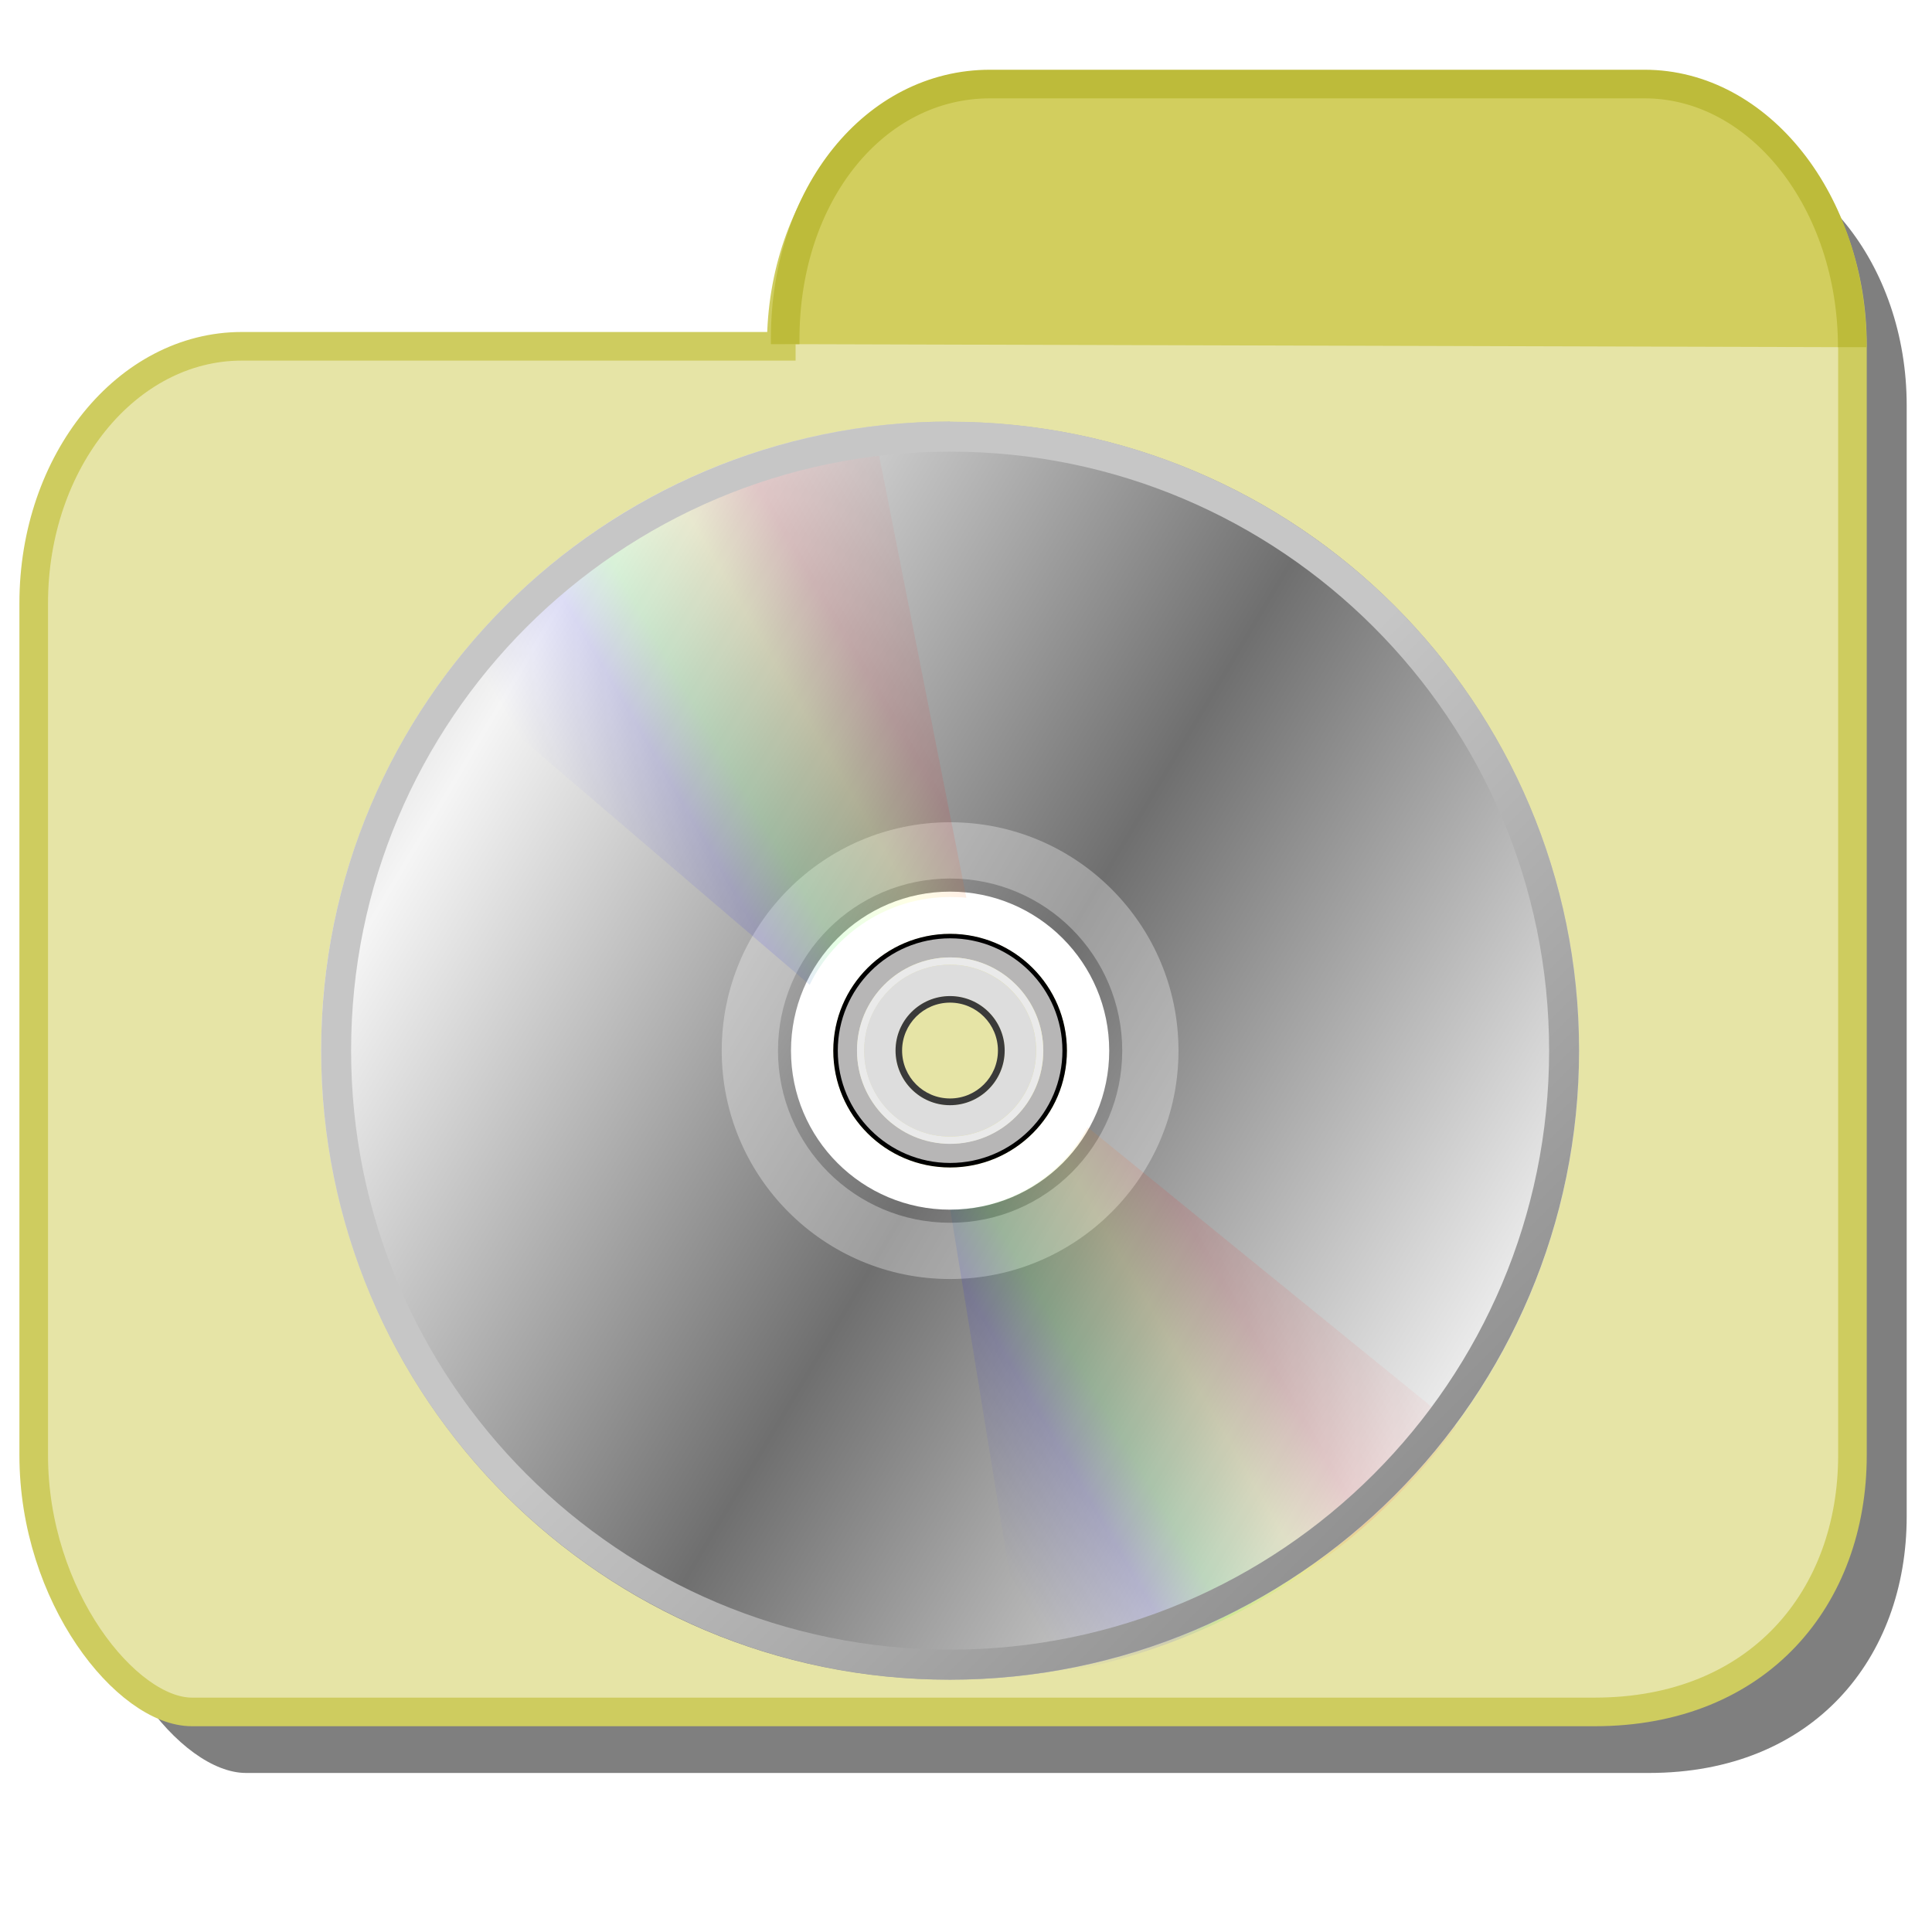<?xml version="1.0" encoding="UTF-8" standalone="no"?>
<svg
   xmlns:dc="http://purl.org/dc/elements/1.1/"
   xmlns:cc="http://creativecommons.org/ns#"
   xmlns:rdf="http://www.w3.org/1999/02/22-rdf-syntax-ns#"
   xmlns:svg="http://www.w3.org/2000/svg"
   xmlns="http://www.w3.org/2000/svg"
   xmlns:xlink="http://www.w3.org/1999/xlink"
   xmlns:sodipodi="http://sodipodi.sourceforge.net/DTD/sodipodi-0.dtd"
   xmlns:inkscape="http://www.inkscape.org/namespaces/inkscape"
   version="1.1"
   xml:space="preserve"
   height="219px"
   viewBox="50.938 45.083 219 219"
   width="219px"
   enable-background="new 50.938 45.083 219 219"
   y="0px"
   x="0px"
   id="svg2"
   inkscape:version="0.47 r22583"
   sodipodi:docname="apocategory.svg"><sodipodi:namedview
     pagecolor="#ffffff"
     bordercolor="#666666"
     borderopacity="1"
     objecttolerance="10"
     gridtolerance="10"
     guidetolerance="10"
     inkscape:pageopacity="0"
     inkscape:pageshadow="2"
     inkscape:window-width="650"
     inkscape:window-height="483"
     id="namedview92"
     showgrid="false"
     inkscape:zoom="1.0776256"
     inkscape:cx="109.5"
     inkscape:cy="109.5"
     inkscape:window-x="512"
     inkscape:window-y="567"
     inkscape:window-maximized="0"
     inkscape:current-layer="svg2" /><defs
     id="defs6"><filter
       id="filter4102"
       color-interpolation-filters="sRGB"><feGaussianBlur
         stdDeviation="1.985"
         id="feGaussianBlur9" /></filter><linearGradient
       id="linearGradient3284"
       y2="368.7"
       spreadMethod="reflect"
       gradientUnits="userSpaceOnUse"
       x2="213.7"
       y1="473.8"
       x1="390.2"><stop
         stop-color="#6f6f6f"
         offset="0"
         id="stop19" /><stop
         stop-color="#f5f5f5"
         offset="1"
         id="stop21" /></linearGradient><filter
       id="filter11193"
       height="1.205"
       width="1.606"
       y="-0.102"
       x="-0.303"
       color-interpolation-filters="sRGB"><feGaussianBlur
         stdDeviation="18.144"
         id="feGaussianBlur30" /></filter><filter
       id="filter11189"
       height="1.211"
       width="1.355"
       y="-0.106"
       x="-0.178"
       color-interpolation-filters="sRGB"><feGaussianBlur
         stdDeviation="18.144"
         id="feGaussianBlur36" /></filter><filter
       id="filter11185"
       height="1.242"
       width="1.264"
       y="-0.121"
       x="-0.132"
       color-interpolation-filters="sRGB"><feGaussianBlur
         stdDeviation="18.144"
         id="feGaussianBlur42" /></filter><filter
       id="filter11181"
       height="1.309"
       width="1.217"
       y="-0.155"
       x="-0.109"
       color-interpolation-filters="sRGB"><feGaussianBlur
         stdDeviation="18.144"
         id="feGaussianBlur48" /></filter><linearGradient
       inkscape:collect="always"
       xlink:href="#linearGradient3284-1"
       id="linearGradient3708"
       gradientUnits="userSpaceOnUse"
       spreadMethod="reflect"
       x1="390.2"
       y1="473.8"
       x2="213.7"
       y2="368.7"
       gradientTransform="matrix(0.493,0,0,0.493,-75.823,-123.848)" /><linearGradient
       id="linearGradient3284-1"
       x1="390.2"
       spreadMethod="reflect"
       gradientUnits="userSpaceOnUse"
       y1="473.8"
       x2="213.7"
       y2="368.7"><stop
         stop-color="#6f6f6f"
         offset="0"
         id="stop14" /><stop
         stop-color="#f5f5f5"
         offset="1"
         id="stop16" /></linearGradient><linearGradient
       inkscape:collect="always"
       xlink:href="#linearGradient3664"
       id="linearGradient3688"
       x1="-103.06"
       y1="167.633"
       x2="-28.06"
       y2="123.863"
       gradientUnits="userSpaceOnUse"
       gradientTransform="translate(181.847,-37.001)" /><linearGradient
       id="linearGradient3664"><stop
         style="stop-color:#0000ff;stop-opacity:0;"
         offset="0"
         id="stop3666" /><stop
         id="stop3668"
         offset="0.208"
         style="stop-color:#0000ff;stop-opacity:0.098;" /><stop
         id="stop3670"
         offset="0.324"
         style="stop-color:#00ff00;stop-opacity:0.098;" /><stop
         id="stop3672"
         offset="0.496"
         style="stop-color:#ffff00;stop-opacity:0.098;" /><stop
         id="stop3674"
         offset="0.639"
         style="stop-color:#ff0000;stop-opacity:0.098;" /><stop
         style="stop-color:#ff0000;stop-opacity:0;"
         offset="1"
         id="stop3676" /></linearGradient><filter
       color-interpolation-filters="sRGB"
       inkscape:collect="always"
       id="filter3714"><feGaussianBlur
         inkscape:collect="always"
         stdDeviation="2.827"
         id="feGaussianBlur3716" /></filter><linearGradient
       id="linearGradient5241-7"><stop
         stop-color="#7c7c7c"
         offset="0"
         id="stop8" /><stop
         stop-color="#c6c6c6"
         offset="1"
         id="stop10" /></linearGradient><linearGradient
       y2="318.844"
       x2="434.031"
       y1="423.844"
       x1="539.031"
       gradientTransform="translate(-325.926,-208.964)"
       gradientUnits="userSpaceOnUse"
       id="linearGradient2923"
       xlink:href="#linearGradient5241-7"
       inkscape:collect="always" /></defs><path
     d="m209.5,54.33h-68.72c-12.06,0-21.83,12.04-21.83,26.91v0.154h-56.62c-12.05,0-21.82,12.05-21.82,26.92v89.36c0,14.85,9.773,26.9,16.59,26.9h147.1c17.28,0,27.04-12.05,27.04-26.9v-116.5c0.001-14.86-9.761-26.91-21.8-26.91z"
     fill-opacity="0.502"
     transform="matrix(1.081,0,0,1.081,17.098,3.291)"
     filter="url(#filter4102)"
     stroke-miterlimit="4"
     fill="#000"
     id="path50" /><path
     d="m237.4,55.08h-74.3c-13.03,0-23.6,13.02-23.6,29.09v0.167h-61.15c-13.03,0-23.59,13.02-23.59,29.11v96.6c0,16.06,10.57,29.09,17.93,29.09h159c18.68,0,29.23-13.03,29.23-29.09v-125.8c0-16.06-10.5-29.08-23.5-29.08z"
     stroke="#cecc5f"
     stroke-width="3.243"
     fill="#e6e4a6"
     id="path52" /><path
     stroke-linejoin="miter"
     style="enable-background:accumulate;color:#000000;"
     d="m260.9,84.44c0-16.48-10.54-29.83-23.54-29.83h-74.21c-13.01,0-23.21,12.44-23.21,28.92v0.562"
     fill-rule="nonzero"
     stroke-dashoffset="0"
     stroke="#bdbb3a"
     stroke-linecap="butt"
     stroke-miterlimit="4"
     stroke-dasharray="none"
     stroke-width="3.243"
     fill="#d2ce5e"
     id="path54" /><g
     transform="matrix(0.679,0,0,0.679,85.233,89.569)"
     id="g2870"><path
       id="maindisk"
       d="m 108.081,4.855 c -57.914,0 -104.975,47.061 -104.975,105.025 0,57.963 47.037,105.025 104.975,105.025 57.963,0 105.025,-47.051 105.025,-105.025 0,-57.973 -47.051,-104.975 -105.025,-104.975 z m 0,78.929 c 14.395,0 26.086,11.677 26.086,26.066 0,14.395 -11.691,26.086 -26.086,26.086 -14.395,0 -26.066,-11.691 -26.066,-26.086 0,-14.395 11.677,-26.066 26.066,-26.066 z"
       style="color:#000000;fill:url(#linearGradient3708)" /><path
       id="whiteouter"
       d="m 108.105,83.333 c -14.666,0 -26.563,11.897 -26.563,26.563 0,14.666 11.897,26.531 26.563,26.531 14.666,0 26.562,-11.865 26.562,-26.531 0,-14.666 -11.897,-26.563 -26.562,-26.563 z m 0,7.062 c 10.77,0 19.5,8.73 19.5,19.5 0,10.77 -8.73,19.5 -19.5,19.5 -10.77,0 -19.5,-8.73 -19.5,-19.5 0,-10.77 8.73,-19.5 19.5,-19.5 z"
       style="color:#000000;fill:#ffffff;fill-opacity:1;fill-rule:nonzero;stroke:none;stroke-width:1;marker:none;visibility:visible;display:inline;overflow:visible;enable-background:accumulate" /><path
       id="mediumgrey"
       d="m 108.105,90.88 c -10.493,0 -19,8.507 -19,19 0,10.493 8.507,19 19,19 10.493,0 19,-8.507 19,-19 0,-10.493 -8.507,-19 -19,-19 z m 0,3.438 c 8.588,0 15.562,6.974 15.562,15.563 0,8.588 -6.974,15.531 -15.562,15.531 -8.588,0 -15.531,-6.943 -15.531,-15.531 0,-8.588 6.943,-15.563 15.531,-15.563 z"
       style="color:#000000;fill:#b7b6b6;fill-opacity:1;fill-rule:nonzero;stroke:none;stroke-width:1;marker:none;visibility:visible;display:inline;overflow:visible;enable-background:accumulate" /><path
       id="whiteinner"
       d="m 108.121,94.317 c -8.588,0 -15.562,6.974 -15.562,15.563 0,8.588 6.974,15.563 15.562,15.563 8.588,0 15.531,-6.974 15.531,-15.563 0,-8.588 -6.943,-15.563 -15.531,-15.563 z m 0,1.219 c 7.925,0 14.344,6.418 14.344,14.344 0,7.925 -6.418,14.344 -14.344,14.344 -7.925,0 -14.344,-6.418 -14.344,-14.344 0,-7.925 6.418,-14.344 14.344,-14.344 z"
       style="color:#000000;fill:#eaeaea;fill-opacity:1;fill-rule:nonzero;stroke:none;stroke-width:1;marker:none;visibility:visible;display:inline;overflow:visible;enable-background:accumulate" /><path
       id="lightgrey"
       d="m 108.09,95.536 c -7.925,0 -14.344,6.418 -14.344,14.344 0,7.925 6.418,14.344 14.344,14.344 7.925,0 14.375,-6.418 14.375,-14.344 0,-7.925 -6.45,-14.344 -14.375,-14.344 z m 0,5.25 c 5.026,0 9.125,4.068 9.125,9.094 0,5.026 -4.099,9.094 -9.125,9.094 -5.026,0 -9.094,-4.068 -9.094,-9.094 0,-5.026 4.068,-9.094 9.094,-9.094 z"
       style="color:#000000;fill:#dddddd;fill-opacity:1;fill-rule:nonzero;stroke:none;stroke-width:1;marker:none;visibility:visible;display:inline;overflow:visible;enable-background:accumulate" /><path
       id="blackhole"
       d="m 108.09,100.77 c -5.026,0 -9.094,4.068 -9.094,9.094 0,5.026 4.068,9.125 9.094,9.125 5.026,0 9.125,-4.099 9.125,-9.125 0,-5.026 -4.099,-9.094 -9.125,-9.094 z m 0,1.094 c 4.418,0 8,3.582 8,8 0,4.418 -3.582,8 -8,8 -4.418,0 -8,-3.582 -8,-8 0,-4.418 3.582,-8 8,-8 z"
       style="color:#000000;fill:#3a3a3a;fill-opacity:1;fill-rule:nonzero;stroke:none;stroke-width:1;marker:none;visibility:visible;display:inline;overflow:visible;enable-background:accumulate" /><path
       id="translucentring"
       d="m 108.105,71.752 c -21.057,0 -38.128,17.07 -38.128,38.128 0,21.057 17.07,38.128 38.128,38.128 21.057,0 38.128,-17.07 38.128,-38.128 0,-21.057 -17.07,-38.128 -38.128,-38.128 z m 0,9.394 c 15.869,0 28.734,12.865 28.734,28.734 0,15.869 -12.865,28.734 -28.734,28.734 -15.869,0 -28.734,-12.865 -28.734,-28.734 0,-15.869 12.865,-28.734 28.734,-28.734 z"
       style="color:#000000;fill:#ffffff;fill-opacity:0.324;fill-rule:nonzero;stroke:none;stroke-width:1;marker:none;visibility:visible;display:inline;overflow:visible;enable-background:accumulate" /><path
       id="blackring"
       d="m 108.105,90.38 c -10.77,0 -19.5,8.73 -19.5,19.5 0,10.77 8.73,19.5 19.5,19.5 10.77,0 19.5,-8.73 19.5,-19.5 0,-10.77 -8.73,-19.5 -19.5,-19.5 z m 0,0.75 c 10.355,0 18.75,8.395 18.75,18.75 0,10.355 -8.395,18.75 -18.75,18.75 -10.355,0 -18.75,-8.395 -18.75,-18.75 0,-10.355 8.395,-18.75 18.75,-18.75 z"
       style="color:#000000;fill:#000000;fill-opacity:1;fill-rule:nonzero;stroke:none;stroke-width:1;marker:none;visibility:visible;display:inline;overflow:visible;enable-background:accumulate" /><path
       id="path2856"
       d="M 95.375,6.076 C 66.36,9.586 40.951,24.955 24.187,47.201 L 84.656,98.889 c 4.236,-8.668 13.145,-14.656 23.438,-14.656 0.921,0 1.823,0.032 2.719,0.125 L 95.375,6.076 z M 131.062,122.67 c -4.405,8.156 -13.029,13.707 -22.938,13.719 l 12.719,78.188 c 29.358,-3.566 55.003,-19.244 71.75,-41.906 l -61.531,-50 z"
       style="fill:url(#linearGradient3688);fill-opacity:1;stroke:none;filter:url(#filter3714)" /><path
       id="diskedge"
       d="m 108.074,4.88 c -57.963,0 -104.969,47.03 -104.969,104.969 0,57.963 47.03,105.031 104.969,105.031 57.963,0 105.031,-47.058 105.031,-105.031 0,-57.973 -47.058,-104.969 -105.031,-104.969 z m 0.031,5 c 55.228,0 100,44.772 100,100 0,55.228 -44.772,100 -100,100 -55.228,0 -100,-44.772 -100,-100 0,-55.228 44.772,-100 100,-100 z"
       style="color:#000000;fill:url(#linearGradient2923);fill-opacity:1;stroke:none;enable-background:accumulate" /></g></svg>